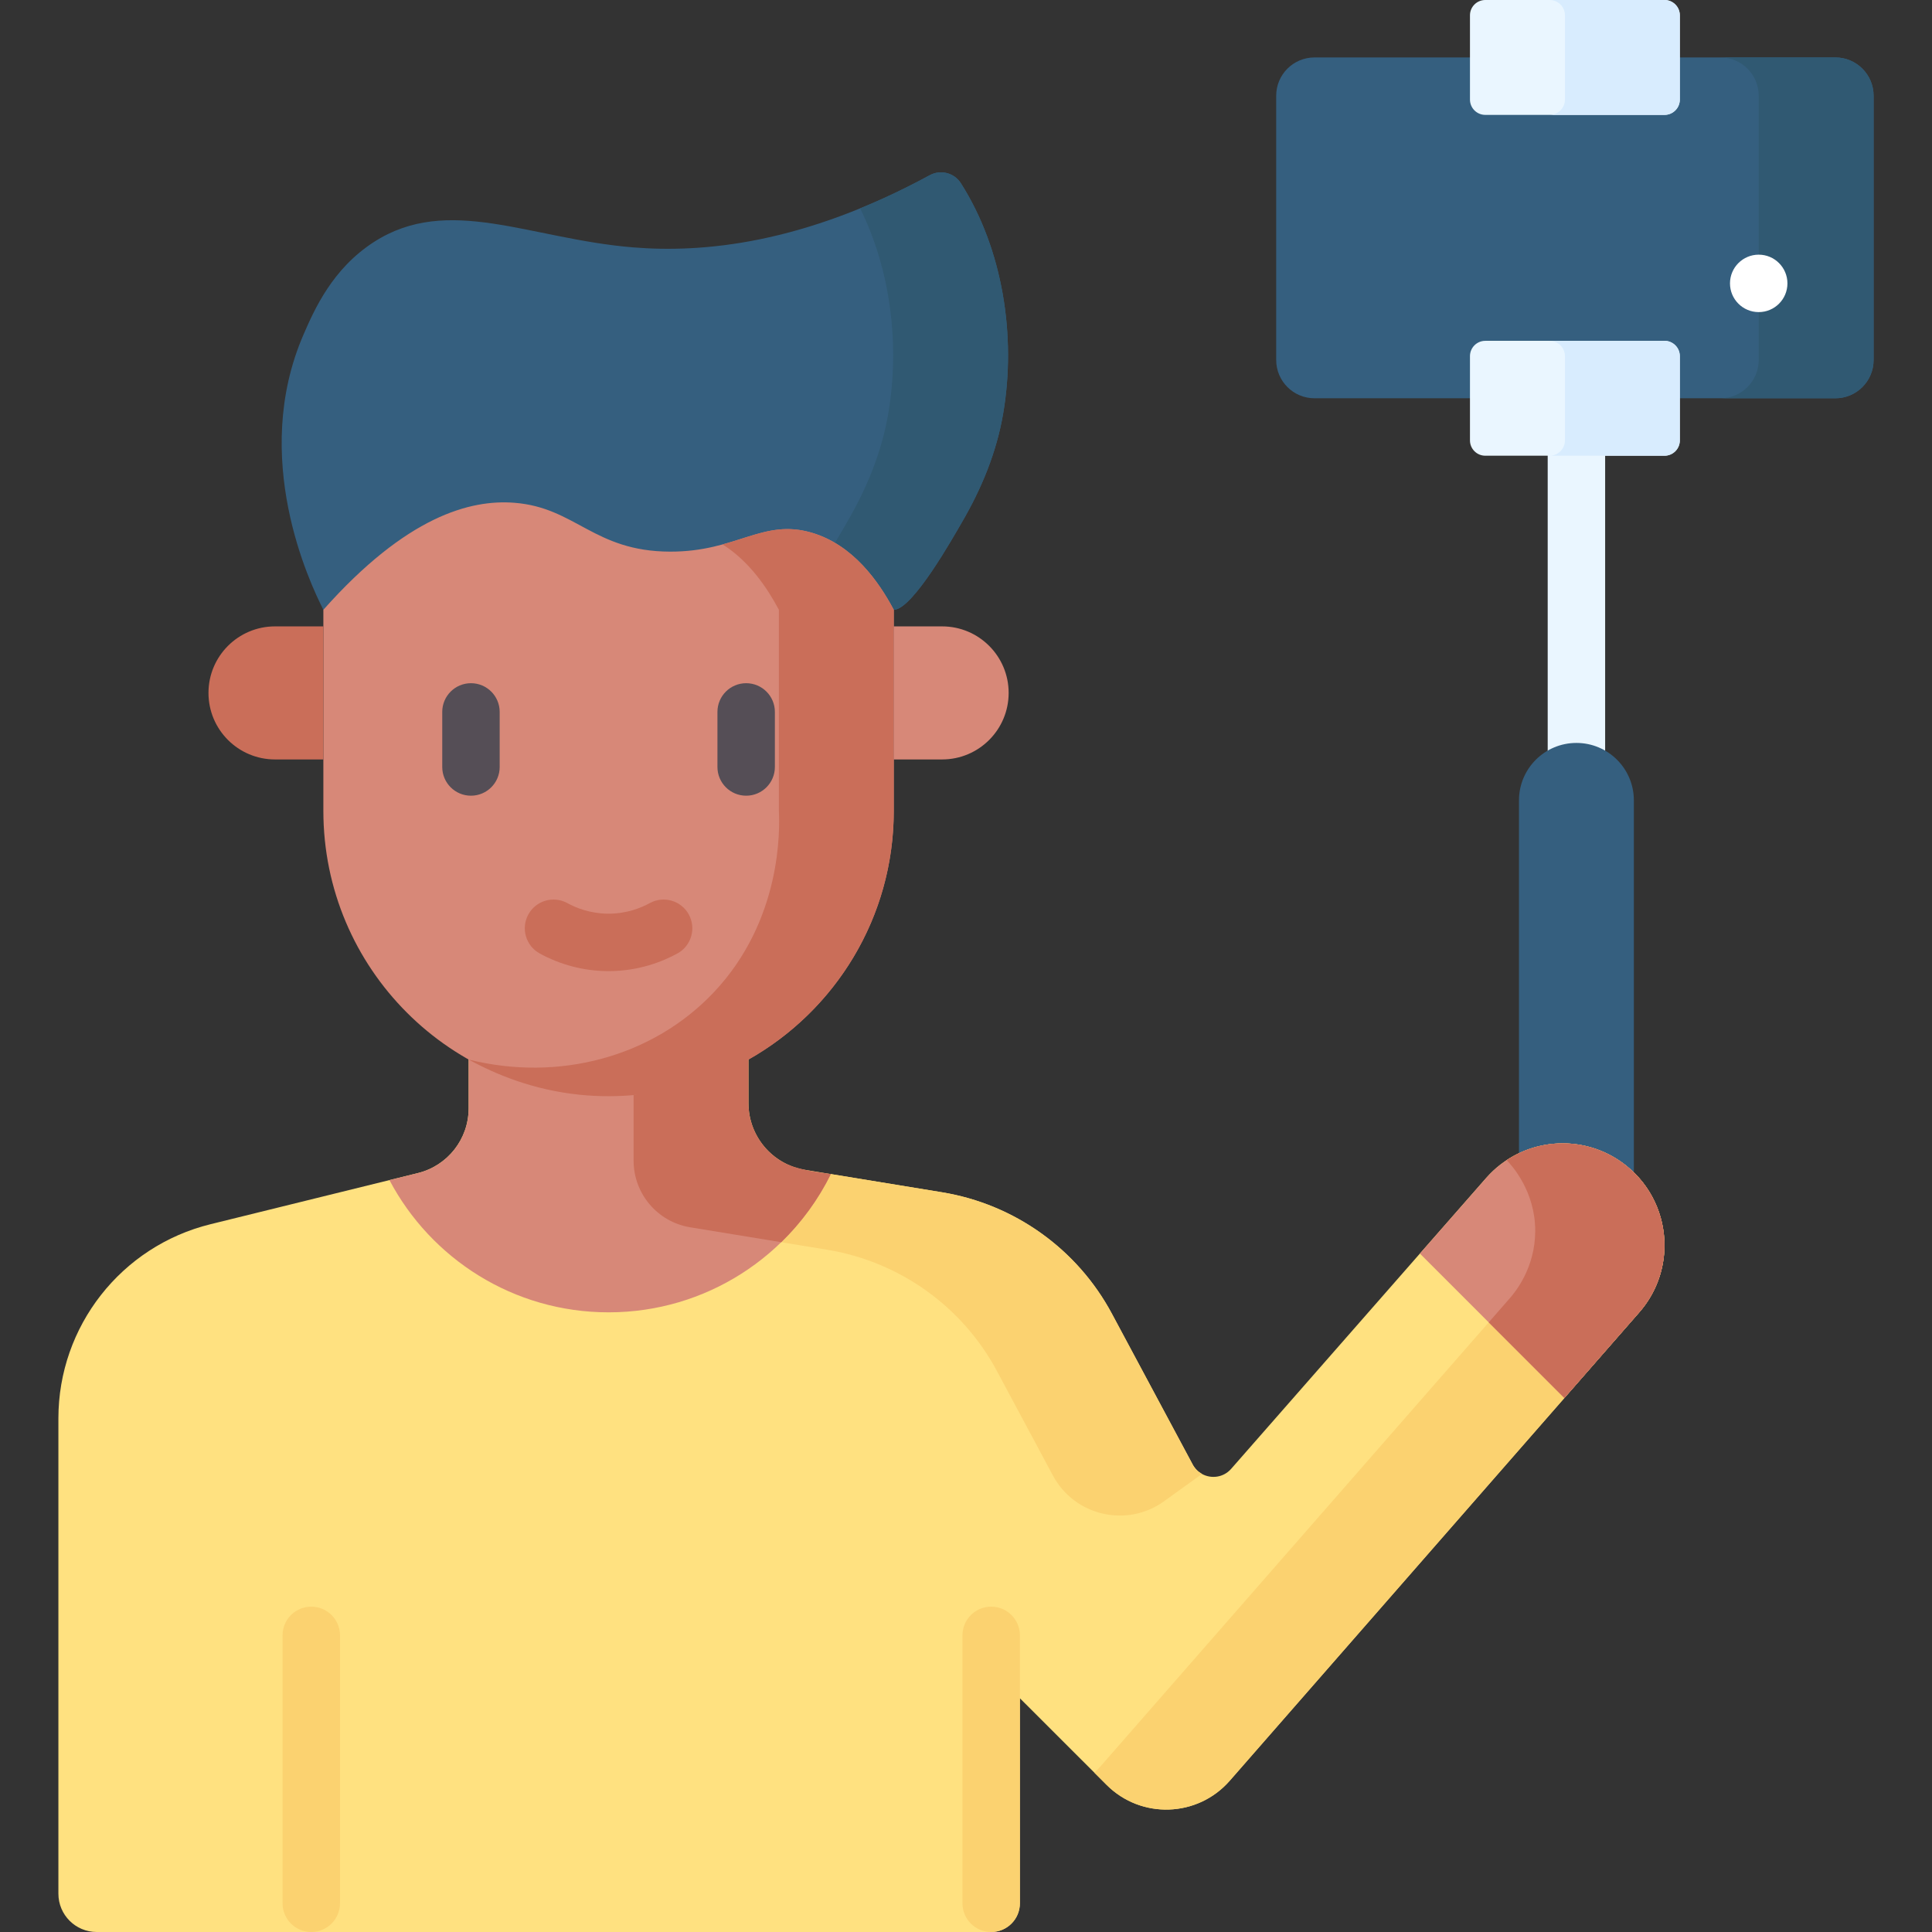 <svg id="Layer_1" enable-background="new 0 0 512 512" height="512" viewBox="0 0 512 512" width="512" xmlns="http://www.w3.org/2000/svg"><rect x="0" y="0" width="512" height="512" fill="#333333" stroke="none"/><g><g><g><g><path d="m417.767 224.656c-4.204 0-7.611-3.407-7.611-7.611v-96.276c0-4.204 3.407-7.611 7.611-7.611s7.612 3.407 7.612 7.611v96.276c0 4.204-3.408 7.611-7.612 7.611z" fill="#eaf6ff"/></g></g><g><path d="m338.204 95.397v-70.025c0-5.605 4.544-10.149 10.149-10.149h138.022c5.605 0 10.149 4.544 10.149 10.149v70.026c0 5.605-4.544 10.149-10.149 10.149h-138.022c-5.605-.001-10.149-4.545-10.149-10.15z" fill="#355f7f"/><path d="m486.375 15.223h-30.446c5.605 0 10.149 4.544 10.149 10.149v70.026c0 5.605-4.544 10.149-10.149 10.149h30.446c5.605 0 10.149-4.544 10.149-10.149v-70.026c-.001-5.605-4.544-10.149-10.149-10.149z" fill="#305972"/><circle cx="466.077" cy="75.1" fill="#fff" r="7.611"/></g><path d="m441.111 120.769h-47.494c-2.242 0-4.059-1.817-4.059-4.059v-22.327c0-2.242 1.817-4.059 4.059-4.059h47.494c2.242 0 4.059 1.817 4.059 4.059v22.327c0 2.242-1.817 4.059-4.059 4.059z" fill="#eaf6ff"/><path d="m441.111 90.323h-30.446c2.242 0 4.059 1.818 4.059 4.059v22.327c0 2.242-1.817 4.059-4.059 4.059h30.446c2.242 0 4.059-1.818 4.059-4.059v-22.326c0-2.242-1.817-4.06-4.059-4.06z" fill="#d8ecfe"/><path d="m441.111 30.446h-47.494c-2.242 0-4.059-1.817-4.059-4.059v-22.328c0-2.242 1.817-4.059 4.059-4.059h47.494c2.242 0 4.059 1.817 4.059 4.059v22.327c0 2.243-1.817 4.06-4.059 4.06z" fill="#eaf6ff"/><path d="m441.111 0h-30.446c2.242 0 4.059 1.818 4.059 4.059v22.327c0 2.242-1.817 4.059-4.059 4.059h30.446c2.242 0 4.059-1.818 4.059-4.059v-22.327c0-2.241-1.817-4.059-4.059-4.059z" fill="#d8ecfe"/><g><path d="m432.99 212.107v111.499h-30.446v-111.499c0-8.407 6.816-15.223 15.223-15.223 8.407 0 15.223 6.816 15.223 15.223z" fill="#355f7f"/></g></g><g><g><g><path d="m441.101 330.014c0 6.302-2.182 12.625-6.668 17.76l-108.55 124.149c-8.515 9.732-23.474 10.23-32.618 1.096l-22.987-22.966v54.336c0 4.201-3.4 7.612-7.612 7.612h-237.041c-5.602 0-10.149-4.547-10.149-10.149v-125.976c0-24.378 16.634-45.609 40.3-51.444l54.985-13.558c7.885-1.948 13.437-9.023 13.437-17.152v-54.985h74.156v53.635c0 8.758 6.343 16.228 14.99 17.649l36.312 5.947c19.201 3.157 35.845 15.051 45.019 32.202l21.383 39.915c.599 1.126 1.472 1.968 2.476 2.526 2.446 1.35 5.693.974 7.733-1.35l67.57-77.068c9.509-10.838 25.859-12.29 37.124-3.288 6.69 5.349 10.14 13.203 10.14 21.109z" fill="#ffe180"/><g><path d="m430.963 308.905c-9.331-7.456-22.146-7.733-31.676-1.453 4.994 5.167 7.566 11.943 7.566 18.759 0 6.302-2.182 12.625-6.668 17.76l-108.55 124.149c-.514.588-1.054 1.138-1.612 1.658l3.243 3.241c9.144 9.134 24.103 8.636 32.618-1.096l108.55-124.149c4.486-5.135 6.668-11.458 6.668-17.76-.001-7.906-3.451-15.76-10.139-21.109z" fill="#fbd270"/></g><g><path d="m220.18 311.141 29.477 4.827c19.201 3.157 35.845 15.051 45.019 32.202l21.383 39.915c.599 1.126 1.472 1.968 2.476 2.526-3.348 2.41-6.694 4.82-10.04 7.232-9.861 7.108-23.725 3.9-29.464-6.816l-14.801-27.634c-9.174-17.152-25.818-29.046-45.019-32.202l-12.18-1.994z" fill="#fbd270"/></g><path d="m110.763 310.873-7.56 1.864c11.012 20.835 32.874 35.045 58.073 35.045 25.841 0 48.185-14.936 58.905-36.643l-16.845-1.123c-8.638-1.417-14.979-8.884-14.979-17.641v-53.64h-64.161v54.45.54c-.001 8.125-5.544 15.202-13.433 17.148z" fill="#d78878"/><path d="m220.179 311.141c-4.408-.702-9.117-1.122-12.826-3.246-5.514-3.158-9.004-9.128-8.997-15.522v-53.635l-30.446 15.222v53.635c0 8.758 6.343 16.228 14.979 17.649l24.143 3.952c5.345-5.197 9.81-11.298 13.147-18.055z" fill="#ca6e59"/><g><path d="m82.49 512c-4.204 0-7.611-3.407-7.611-7.612v-70.996c0-4.204 3.408-7.611 7.611-7.611s7.611 3.407 7.611 7.611v70.996c.001 4.205-3.407 7.612-7.611 7.612z" fill="#fbd270"/></g><g><path d="m262.672 512c-4.204 0-7.611-3.407-7.611-7.612v-70.996c0-4.204 3.408-7.611 7.611-7.611s7.612 3.407 7.612 7.611v70.996c0 4.205-3.408 7.612-7.612 7.612z" fill="#fbd270"/></g><path d="m434.434 347.764-19.861 22.723-20.044-20.044-18.237-18.237 17.547-20.013c1.634-1.867 3.471-3.451 5.45-4.749 4.465-2.944 9.641-4.446 14.848-4.446 5.917 0 11.864 1.939 16.826 5.907 12.016 9.61 13.589 27.289 3.471 38.859z" fill="#d78878"/><path d="m434.434 347.764-19.861 22.723-20.044-20.044 5.653-6.475c1.411-1.613 6.668-8.048 6.668-17.76.01-10.554-6.211-17.354-7.561-18.754v-.01c4.465-2.944 9.641-4.446 14.848-4.446 5.917 0 11.864 1.939 16.826 5.907 12.016 9.61 13.589 27.289 3.471 38.859z" fill="#ca6e59"/></g></g></g><g><path d="m236.856 161.602c-50.387 0-100.774 0-151.162 0-3.674-7.29-19.382-40.365-5.266-72.927 2.94-6.782 7.71-17.498 18.686-24.558 19.68-12.657 41.285-.81 68.592 1.436 18.502 1.522 45.018-.849 78.702-19.13 2.876-1.561 6.474-.627 8.233 2.135 11.198 17.59 14.69 40.651 11.207 61.038-1.75 10.243-5.686 19.804-10.904 28.756-2.18 3.741-13.094 23.25-18.088 23.25z" fill="#355f7f"/><g><path d="m254.642 48.558c-1.758-2.762-5.357-3.696-8.233-2.135-6.418 3.484-12.574 6.386-18.466 8.797 8.194 16.511 10.518 36.473 7.459 54.376-1.75 10.243-5.686 19.805-10.904 28.756-2.181 3.741-13.094 23.25-18.088 23.25h30.446c4.994 0 15.908-19.508 18.088-23.25 5.218-8.951 9.154-18.513 10.904-28.756 3.484-20.387-.008-43.447-11.206-61.038z" fill="#305972"/></g><path d="m236.856 161.602c-4.006-7.536-10.793-17.174-21.677-20.41-13.059-3.881-19.896 5.057-37.637 4.997-20.174-.068-24.948-11.671-41.218-12.947-11.698-.917-28.591 3.564-50.629 28.359v53.293c0 41.757 33.839 75.607 75.581 75.607 2.191 0 4.36-.093 6.503-.276 6.467-.551 12.701-16.917 18.6-18.995 4.142-1.459 8.12 11.732 11.896 9.607 23.027-12.957 38.581-37.633 38.581-65.944z" fill="#d78878"/><g><path d="m215.179 141.192c-8.984-2.67-15.023.726-23.693 3.087 7.045 4.407 11.823 11.489 14.924 17.322v53.293c.224 4.751.881 28.895-17.262 48.096-16.142 17.083-41.056 23.789-64.949 17.799 7.191 3.955 17.133 8.063 29.353 9.323 2.698.279 5.278.393 7.723.389 41.742 0 75.581-33.85 75.581-75.608v-53.293c-4.006-7.535-10.792-17.173-21.677-20.408z" fill="#ca6e59"/></g><g><path d="m124.81 210.869c-4.204 0-7.611-3.407-7.611-7.611v-14.591c0-4.204 3.407-7.611 7.611-7.611s7.611 3.407 7.611 7.611v14.591c0 4.204-3.407 7.611-7.611 7.611z" fill="#554e56"/></g><g><path d="m197.741 210.869c-4.204 0-7.611-3.407-7.611-7.611v-14.591c0-4.204 3.407-7.611 7.611-7.611s7.611 3.407 7.611 7.611v14.591c.001 4.204-3.407 7.611-7.611 7.611z" fill="#554e56"/></g><g><path d="m161.277 257.358c-.133 0-.266-.001-.399-.002-6.217-.065-12.389-1.684-17.851-4.681-3.685-2.023-5.033-6.649-3.011-10.335 2.022-3.685 6.646-5.034 10.335-3.011 2.281 1.252 5.987 2.755 10.687 2.804.08.001.16.002.239.002 4.796 0 8.58-1.519 10.924-2.806 3.685-2.021 8.311-.673 10.335 3.011 2.022 3.685.674 8.312-3.011 10.335-3.914 2.147-10.233 4.683-18.248 4.683z" fill="#ca6e59"/></g></g><g><path d="m249.672 201.259h-12.816v-35.261h12.816c9.737 0 17.63 7.893 17.63 17.63 0 9.738-7.893 17.631-17.63 17.631z" fill="#d78878"/><path d="m72.879 201.259h12.816v-35.261h-12.816c-9.737 0-17.63 7.893-17.63 17.63 0 9.738 7.893 17.631 17.63 17.631z" fill="#ca6e59"/></g></g></svg>